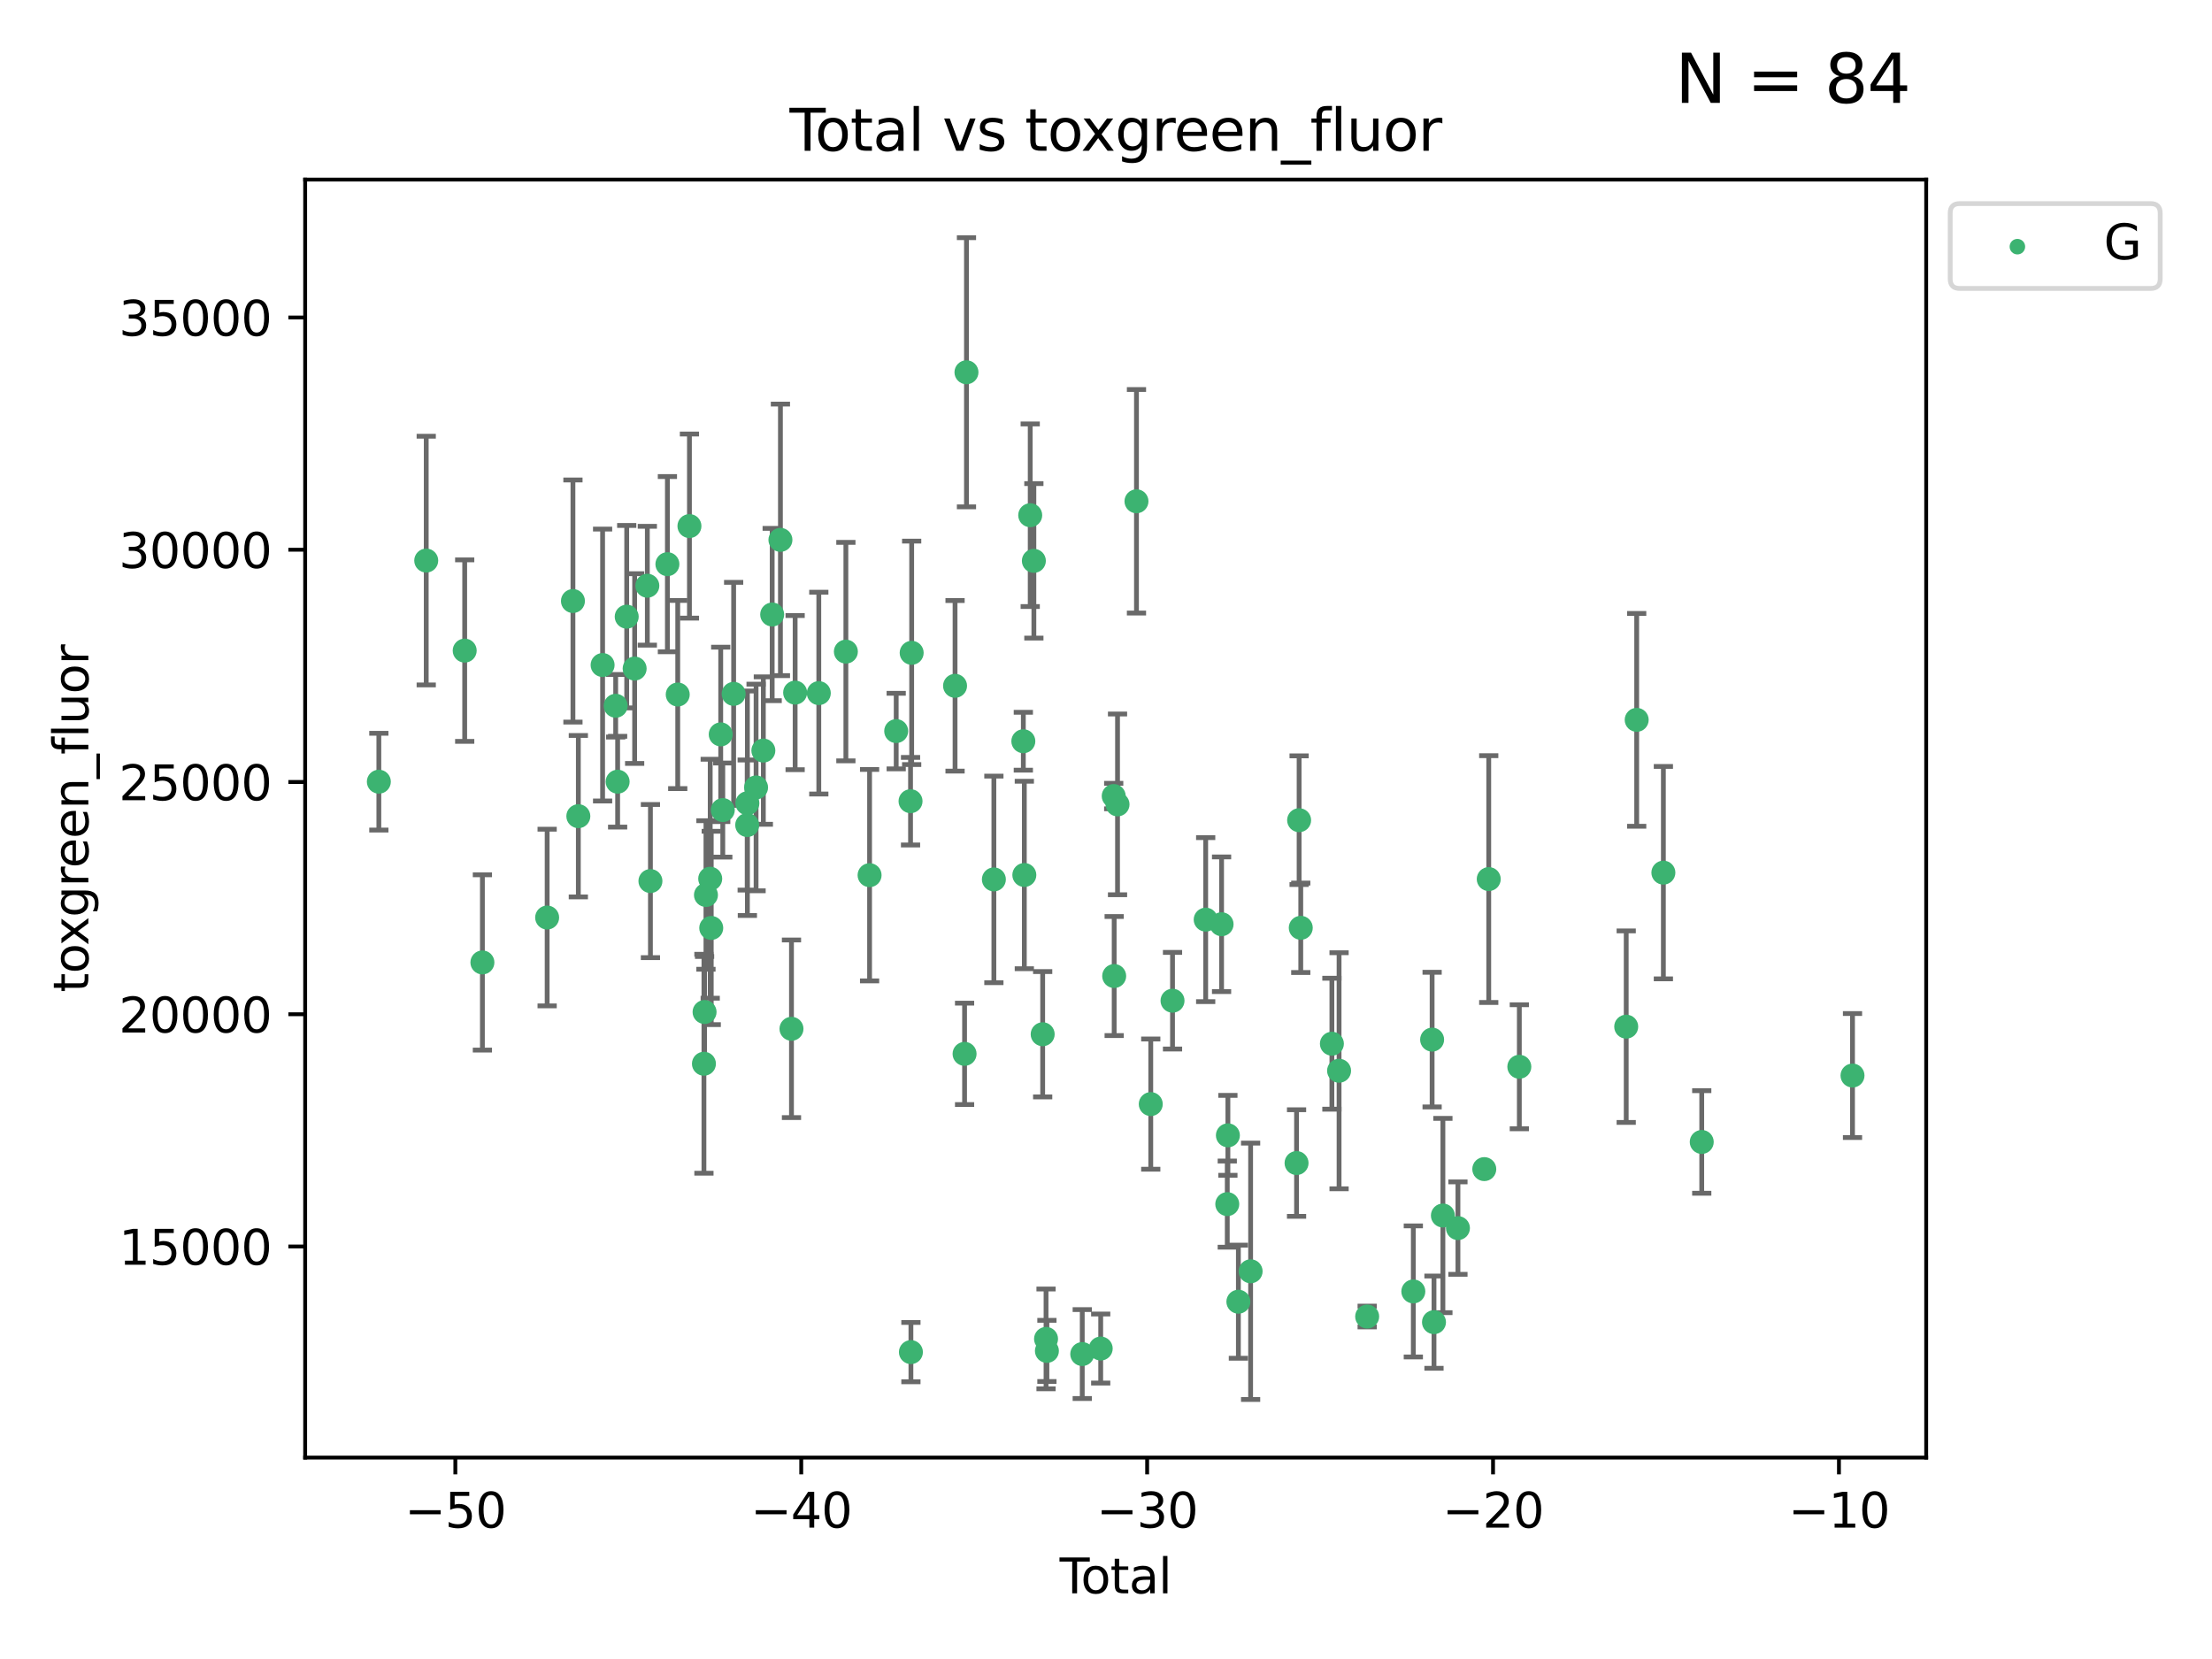 <?xml version="1.0" encoding="utf-8" standalone="no"?>
<!DOCTYPE svg PUBLIC "-//W3C//DTD SVG 1.1//EN"
  "http://www.w3.org/Graphics/SVG/1.1/DTD/svg11.dtd">
<svg xmlns:xlink="http://www.w3.org/1999/xlink" width="460.8pt" height="345.6pt" viewBox="0 0 460.8 345.6" xmlns="http://www.w3.org/2000/svg" version="1.1">
 <defs>
  <style type="text/css">*{stroke-linejoin: round; stroke-linecap: butt}</style>
 </defs>
 <g id="figure_1">
  <g id="patch_1">
   <path d="M 0 345.6 
L 460.8 345.6 
L 460.8 0 
L 0 0 
z
" style="fill: #ffffff"/>
  </g>
  <g id="axes_1">
   <g id="patch_2">
    <path d="M 63.571 303.64 
L 401.26 303.64 
L 401.26 37.411 
L 63.571 37.411 
z
" style="fill: #ffffff"/>
   </g>
   <g id="PathCollection_1">
    <defs>
     <path id="mb409234aeb" d="M 0 1.118 
C 0.297 1.118 0.581 1 0.791 0.791 
C 1 0.581 1.118 0.297 1.118 0 
C 1.118 -0.297 1 -0.581 0.791 -0.791 
C 0.581 -1 0.297 -1.118 0 -1.118 
C -0.297 -1.118 -0.581 -1 -0.791 -0.791 
C -1 -0.581 -1.118 -0.297 -1.118 0 
C -1.118 0.297 -1 0.581 -0.791 0.791 
C -0.581 1 -0.297 1.118 0 1.118 
z
" style="stroke: #3cb371"/>
    </defs>
    <g clip-path="url(#p3a98900f9f)">
     <use xlink:href="#mb409234aeb" x="78.921" y="162.84" style="fill: #3cb371; stroke: #3cb371"/>
     <use xlink:href="#mb409234aeb" x="88.792" y="116.776" style="fill: #3cb371; stroke: #3cb371"/>
     <use xlink:href="#mb409234aeb" x="96.805" y="135.534" style="fill: #3cb371; stroke: #3cb371"/>
     <use xlink:href="#mb409234aeb" x="100.493" y="200.493" style="fill: #3cb371; stroke: #3cb371"/>
     <use xlink:href="#mb409234aeb" x="113.98" y="191.141" style="fill: #3cb371; stroke: #3cb371"/>
     <use xlink:href="#mb409234aeb" x="119.354" y="125.204" style="fill: #3cb371; stroke: #3cb371"/>
     <use xlink:href="#mb409234aeb" x="120.479" y="170.026" style="fill: #3cb371; stroke: #3cb371"/>
     <use xlink:href="#mb409234aeb" x="125.533" y="138.538" style="fill: #3cb371; stroke: #3cb371"/>
     <use xlink:href="#mb409234aeb" x="128.258" y="147.025" style="fill: #3cb371; stroke: #3cb371"/>
     <use xlink:href="#mb409234aeb" x="128.664" y="162.839" style="fill: #3cb371; stroke: #3cb371"/>
     <use xlink:href="#mb409234aeb" x="130.556" y="128.464" style="fill: #3cb371; stroke: #3cb371"/>
     <use xlink:href="#mb409234aeb" x="132.209" y="139.276" style="fill: #3cb371; stroke: #3cb371"/>
     <use xlink:href="#mb409234aeb" x="134.852" y="122.017" style="fill: #3cb371; stroke: #3cb371"/>
     <use xlink:href="#mb409234aeb" x="135.497" y="183.54" style="fill: #3cb371; stroke: #3cb371"/>
     <use xlink:href="#mb409234aeb" x="139.033" y="117.526" style="fill: #3cb371; stroke: #3cb371"/>
     <use xlink:href="#mb409234aeb" x="141.185" y="144.681" style="fill: #3cb371; stroke: #3cb371"/>
     <use xlink:href="#mb409234aeb" x="143.623" y="109.59" style="fill: #3cb371; stroke: #3cb371"/>
     <use xlink:href="#mb409234aeb" x="146.642" y="221.597" style="fill: #3cb371; stroke: #3cb371"/>
     <use xlink:href="#mb409234aeb" x="146.775" y="210.819" style="fill: #3cb371; stroke: #3cb371"/>
     <use xlink:href="#mb409234aeb" x="147.063" y="186.443" style="fill: #3cb371; stroke: #3cb371"/>
     <use xlink:href="#mb409234aeb" x="147.95" y="183.055" style="fill: #3cb371; stroke: #3cb371"/>
     <use xlink:href="#mb409234aeb" x="148.165" y="193.311" style="fill: #3cb371; stroke: #3cb371"/>
     <use xlink:href="#mb409234aeb" x="150.139" y="152.985" style="fill: #3cb371; stroke: #3cb371"/>
     <use xlink:href="#mb409234aeb" x="150.568" y="168.752" style="fill: #3cb371; stroke: #3cb371"/>
     <use xlink:href="#mb409234aeb" x="152.831" y="144.541" style="fill: #3cb371; stroke: #3cb371"/>
     <use xlink:href="#mb409234aeb" x="155.655" y="171.87" style="fill: #3cb371; stroke: #3cb371"/>
     <use xlink:href="#mb409234aeb" x="155.694" y="167.333" style="fill: #3cb371; stroke: #3cb371"/>
     <use xlink:href="#mb409234aeb" x="157.504" y="164.043" style="fill: #3cb371; stroke: #3cb371"/>
     <use xlink:href="#mb409234aeb" x="159.019" y="156.356" style="fill: #3cb371; stroke: #3cb371"/>
     <use xlink:href="#mb409234aeb" x="160.859" y="128.014" style="fill: #3cb371; stroke: #3cb371"/>
     <use xlink:href="#mb409234aeb" x="162.577" y="112.463" style="fill: #3cb371; stroke: #3cb371"/>
     <use xlink:href="#mb409234aeb" x="164.88" y="214.317" style="fill: #3cb371; stroke: #3cb371"/>
     <use xlink:href="#mb409234aeb" x="165.641" y="144.286" style="fill: #3cb371; stroke: #3cb371"/>
     <use xlink:href="#mb409234aeb" x="170.572" y="144.39" style="fill: #3cb371; stroke: #3cb371"/>
     <use xlink:href="#mb409234aeb" x="176.212" y="135.744" style="fill: #3cb371; stroke: #3cb371"/>
     <use xlink:href="#mb409234aeb" x="181.15" y="182.313" style="fill: #3cb371; stroke: #3cb371"/>
     <use xlink:href="#mb409234aeb" x="186.695" y="152.299" style="fill: #3cb371; stroke: #3cb371"/>
     <use xlink:href="#mb409234aeb" x="189.682" y="166.905" style="fill: #3cb371; stroke: #3cb371"/>
     <use xlink:href="#mb409234aeb" x="189.76" y="281.67" style="fill: #3cb371; stroke: #3cb371"/>
     <use xlink:href="#mb409234aeb" x="189.917" y="135.995" style="fill: #3cb371; stroke: #3cb371"/>
     <use xlink:href="#mb409234aeb" x="198.955" y="142.871" style="fill: #3cb371; stroke: #3cb371"/>
     <use xlink:href="#mb409234aeb" x="200.939" y="219.539" style="fill: #3cb371; stroke: #3cb371"/>
     <use xlink:href="#mb409234aeb" x="201.333" y="77.55" style="fill: #3cb371; stroke: #3cb371"/>
     <use xlink:href="#mb409234aeb" x="207.043" y="183.196" style="fill: #3cb371; stroke: #3cb371"/>
     <use xlink:href="#mb409234aeb" x="213.179" y="154.411" style="fill: #3cb371; stroke: #3cb371"/>
     <use xlink:href="#mb409234aeb" x="213.387" y="182.275" style="fill: #3cb371; stroke: #3cb371"/>
     <use xlink:href="#mb409234aeb" x="214.613" y="107.331" style="fill: #3cb371; stroke: #3cb371"/>
     <use xlink:href="#mb409234aeb" x="215.374" y="116.835" style="fill: #3cb371; stroke: #3cb371"/>
     <use xlink:href="#mb409234aeb" x="217.208" y="215.451" style="fill: #3cb371; stroke: #3cb371"/>
     <use xlink:href="#mb409234aeb" x="217.909" y="278.916" style="fill: #3cb371; stroke: #3cb371"/>
     <use xlink:href="#mb409234aeb" x="218.09" y="281.42" style="fill: #3cb371; stroke: #3cb371"/>
     <use xlink:href="#mb409234aeb" x="225.452" y="282.074" style="fill: #3cb371; stroke: #3cb371"/>
     <use xlink:href="#mb409234aeb" x="229.297" y="280.924" style="fill: #3cb371; stroke: #3cb371"/>
     <use xlink:href="#mb409234aeb" x="232.007" y="165.831" style="fill: #3cb371; stroke: #3cb371"/>
     <use xlink:href="#mb409234aeb" x="232.104" y="203.325" style="fill: #3cb371; stroke: #3cb371"/>
     <use xlink:href="#mb409234aeb" x="232.802" y="167.569" style="fill: #3cb371; stroke: #3cb371"/>
     <use xlink:href="#mb409234aeb" x="236.748" y="104.428" style="fill: #3cb371; stroke: #3cb371"/>
     <use xlink:href="#mb409234aeb" x="239.724" y="230.002" style="fill: #3cb371; stroke: #3cb371"/>
     <use xlink:href="#mb409234aeb" x="244.258" y="208.465" style="fill: #3cb371; stroke: #3cb371"/>
     <use xlink:href="#mb409234aeb" x="251.167" y="191.574" style="fill: #3cb371; stroke: #3cb371"/>
     <use xlink:href="#mb409234aeb" x="254.476" y="192.535" style="fill: #3cb371; stroke: #3cb371"/>
     <use xlink:href="#mb409234aeb" x="255.663" y="250.838" style="fill: #3cb371; stroke: #3cb371"/>
     <use xlink:href="#mb409234aeb" x="255.793" y="236.511" style="fill: #3cb371; stroke: #3cb371"/>
     <use xlink:href="#mb409234aeb" x="257.978" y="271.17" style="fill: #3cb371; stroke: #3cb371"/>
     <use xlink:href="#mb409234aeb" x="260.526" y="264.834" style="fill: #3cb371; stroke: #3cb371"/>
     <use xlink:href="#mb409234aeb" x="270.096" y="242.285" style="fill: #3cb371; stroke: #3cb371"/>
     <use xlink:href="#mb409234aeb" x="270.63" y="170.863" style="fill: #3cb371; stroke: #3cb371"/>
     <use xlink:href="#mb409234aeb" x="270.973" y="193.279" style="fill: #3cb371; stroke: #3cb371"/>
     <use xlink:href="#mb409234aeb" x="277.458" y="217.424" style="fill: #3cb371; stroke: #3cb371"/>
     <use xlink:href="#mb409234aeb" x="278.954" y="223.057" style="fill: #3cb371; stroke: #3cb371"/>
     <use xlink:href="#mb409234aeb" x="284.806" y="274.258" style="fill: #3cb371; stroke: #3cb371"/>
     <use xlink:href="#mb409234aeb" x="294.422" y="269.029" style="fill: #3cb371; stroke: #3cb371"/>
     <use xlink:href="#mb409234aeb" x="298.336" y="216.571" style="fill: #3cb371; stroke: #3cb371"/>
     <use xlink:href="#mb409234aeb" x="298.726" y="275.43" style="fill: #3cb371; stroke: #3cb371"/>
     <use xlink:href="#mb409234aeb" x="300.582" y="253.214" style="fill: #3cb371; stroke: #3cb371"/>
     <use xlink:href="#mb409234aeb" x="303.715" y="255.836" style="fill: #3cb371; stroke: #3cb371"/>
     <use xlink:href="#mb409234aeb" x="309.203" y="243.546" style="fill: #3cb371; stroke: #3cb371"/>
     <use xlink:href="#mb409234aeb" x="310.132" y="183.128" style="fill: #3cb371; stroke: #3cb371"/>
     <use xlink:href="#mb409234aeb" x="316.503" y="222.226" style="fill: #3cb371; stroke: #3cb371"/>
     <use xlink:href="#mb409234aeb" x="338.77" y="213.872" style="fill: #3cb371; stroke: #3cb371"/>
     <use xlink:href="#mb409234aeb" x="340.952" y="149.958" style="fill: #3cb371; stroke: #3cb371"/>
     <use xlink:href="#mb409234aeb" x="346.513" y="181.787" style="fill: #3cb371; stroke: #3cb371"/>
     <use xlink:href="#mb409234aeb" x="354.504" y="237.891" style="fill: #3cb371; stroke: #3cb371"/>
     <use xlink:href="#mb409234aeb" x="385.911" y="224.054" style="fill: #3cb371; stroke: #3cb371"/>
    </g>
   </g>
   <g id="matplotlib.axis_1">
    <g id="xtick_1">
     <g id="line2d_1">
      <defs>
       <path id="m10cd9dc13b" d="M 0 0 
L 0 3.5 
" style="stroke: #000000; stroke-width: 0.8"/>
      </defs>
      <g>
       <use xlink:href="#m10cd9dc13b" x="94.856" y="303.64" style="stroke: #000000; stroke-width: 0.8"/>
      </g>
     </g>
     <g id="text_1">
      <!-- −50 -->
      <g transform="translate(84.304 318.238)scale(0.1 -0.1)">
       <defs>
        <path id="DejaVuSans-2212" d="M 678 2272 
L 4684 2272 
L 4684 1741 
L 678 1741 
L 678 2272 
z
" transform="scale(0.016)"/>
        <path id="DejaVuSans-35" d="M 691 4666 
L 3169 4666 
L 3169 4134 
L 1269 4134 
L 1269 2991 
Q 1406 3038 1543 3061 
Q 1681 3084 1819 3084 
Q 2600 3084 3056 2656 
Q 3513 2228 3513 1497 
Q 3513 744 3044 326 
Q 2575 -91 1722 -91 
Q 1428 -91 1123 -41 
Q 819 9 494 109 
L 494 744 
Q 775 591 1075 516 
Q 1375 441 1709 441 
Q 2250 441 2565 725 
Q 2881 1009 2881 1497 
Q 2881 1984 2565 2268 
Q 2250 2553 1709 2553 
Q 1456 2553 1204 2497 
Q 953 2441 691 2322 
L 691 4666 
z
" transform="scale(0.016)"/>
        <path id="DejaVuSans-30" d="M 2034 4250 
Q 1547 4250 1301 3770 
Q 1056 3291 1056 2328 
Q 1056 1369 1301 889 
Q 1547 409 2034 409 
Q 2525 409 2770 889 
Q 3016 1369 3016 2328 
Q 3016 3291 2770 3770 
Q 2525 4250 2034 4250 
z
M 2034 4750 
Q 2819 4750 3233 4129 
Q 3647 3509 3647 2328 
Q 3647 1150 3233 529 
Q 2819 -91 2034 -91 
Q 1250 -91 836 529 
Q 422 1150 422 2328 
Q 422 3509 836 4129 
Q 1250 4750 2034 4750 
z
" transform="scale(0.016)"/>
       </defs>
       <use xlink:href="#DejaVuSans-2212"/>
       <use xlink:href="#DejaVuSans-35" x="83.789"/>
       <use xlink:href="#DejaVuSans-30" x="147.412"/>
      </g>
     </g>
    </g>
    <g id="xtick_2">
     <g id="line2d_2">
      <g>
       <use xlink:href="#m10cd9dc13b" x="166.914" y="303.64" style="stroke: #000000; stroke-width: 0.8"/>
      </g>
     </g>
     <g id="text_2">
      <!-- −40 -->
      <g transform="translate(156.361 318.238)scale(0.1 -0.1)">
       <defs>
        <path id="DejaVuSans-34" d="M 2419 4116 
L 825 1625 
L 2419 1625 
L 2419 4116 
z
M 2253 4666 
L 3047 4666 
L 3047 1625 
L 3713 1625 
L 3713 1100 
L 3047 1100 
L 3047 0 
L 2419 0 
L 2419 1100 
L 313 1100 
L 313 1709 
L 2253 4666 
z
" transform="scale(0.016)"/>
       </defs>
       <use xlink:href="#DejaVuSans-2212"/>
       <use xlink:href="#DejaVuSans-34" x="83.789"/>
       <use xlink:href="#DejaVuSans-30" x="147.412"/>
      </g>
     </g>
    </g>
    <g id="xtick_3">
     <g id="line2d_3">
      <g>
       <use xlink:href="#m10cd9dc13b" x="238.971" y="303.64" style="stroke: #000000; stroke-width: 0.8"/>
      </g>
     </g>
     <g id="text_3">
      <!-- −30 -->
      <g transform="translate(228.419 318.238)scale(0.1 -0.1)">
       <defs>
        <path id="DejaVuSans-33" d="M 2597 2516 
Q 3050 2419 3304 2112 
Q 3559 1806 3559 1356 
Q 3559 666 3084 287 
Q 2609 -91 1734 -91 
Q 1441 -91 1130 -33 
Q 819 25 488 141 
L 488 750 
Q 750 597 1062 519 
Q 1375 441 1716 441 
Q 2309 441 2620 675 
Q 2931 909 2931 1356 
Q 2931 1769 2642 2001 
Q 2353 2234 1838 2234 
L 1294 2234 
L 1294 2753 
L 1863 2753 
Q 2328 2753 2575 2939 
Q 2822 3125 2822 3475 
Q 2822 3834 2567 4026 
Q 2313 4219 1838 4219 
Q 1578 4219 1281 4162 
Q 984 4106 628 3988 
L 628 4550 
Q 988 4650 1302 4700 
Q 1616 4750 1894 4750 
Q 2613 4750 3031 4423 
Q 3450 4097 3450 3541 
Q 3450 3153 3228 2886 
Q 3006 2619 2597 2516 
z
" transform="scale(0.016)"/>
       </defs>
       <use xlink:href="#DejaVuSans-2212"/>
       <use xlink:href="#DejaVuSans-33" x="83.789"/>
       <use xlink:href="#DejaVuSans-30" x="147.412"/>
      </g>
     </g>
    </g>
    <g id="xtick_4">
     <g id="line2d_4">
      <g>
       <use xlink:href="#m10cd9dc13b" x="311.029" y="303.64" style="stroke: #000000; stroke-width: 0.8"/>
      </g>
     </g>
     <g id="text_4">
      <!-- −20 -->
      <g transform="translate(300.476 318.238)scale(0.1 -0.1)">
       <defs>
        <path id="DejaVuSans-32" d="M 1228 531 
L 3431 531 
L 3431 0 
L 469 0 
L 469 531 
Q 828 903 1448 1529 
Q 2069 2156 2228 2338 
Q 2531 2678 2651 2914 
Q 2772 3150 2772 3378 
Q 2772 3750 2511 3984 
Q 2250 4219 1831 4219 
Q 1534 4219 1204 4116 
Q 875 4013 500 3803 
L 500 4441 
Q 881 4594 1212 4672 
Q 1544 4750 1819 4750 
Q 2544 4750 2975 4387 
Q 3406 4025 3406 3419 
Q 3406 3131 3298 2873 
Q 3191 2616 2906 2266 
Q 2828 2175 2409 1742 
Q 1991 1309 1228 531 
z
" transform="scale(0.016)"/>
       </defs>
       <use xlink:href="#DejaVuSans-2212"/>
       <use xlink:href="#DejaVuSans-32" x="83.789"/>
       <use xlink:href="#DejaVuSans-30" x="147.412"/>
      </g>
     </g>
    </g>
    <g id="xtick_5">
     <g id="line2d_5">
      <g>
       <use xlink:href="#m10cd9dc13b" x="383.086" y="303.64" style="stroke: #000000; stroke-width: 0.8"/>
      </g>
     </g>
     <g id="text_5">
      <!-- −10 -->
      <g transform="translate(372.534 318.238)scale(0.1 -0.1)">
       <defs>
        <path id="DejaVuSans-31" d="M 794 531 
L 1825 531 
L 1825 4091 
L 703 3866 
L 703 4441 
L 1819 4666 
L 2450 4666 
L 2450 531 
L 3481 531 
L 3481 0 
L 794 0 
L 794 531 
z
" transform="scale(0.016)"/>
       </defs>
       <use xlink:href="#DejaVuSans-2212"/>
       <use xlink:href="#DejaVuSans-31" x="83.789"/>
       <use xlink:href="#DejaVuSans-30" x="147.412"/>
      </g>
     </g>
    </g>
    <g id="text_6">
     <!-- Total -->
     <g transform="translate(220.739 331.917)scale(0.1 -0.1)">
      <defs>
       <path id="DejaVuSans-54" d="M -19 4666 
L 3928 4666 
L 3928 4134 
L 2272 4134 
L 2272 0 
L 1638 0 
L 1638 4134 
L -19 4134 
L -19 4666 
z
" transform="scale(0.016)"/>
       <path id="DejaVuSans-6f" d="M 1959 3097 
Q 1497 3097 1228 2736 
Q 959 2375 959 1747 
Q 959 1119 1226 758 
Q 1494 397 1959 397 
Q 2419 397 2687 759 
Q 2956 1122 2956 1747 
Q 2956 2369 2687 2733 
Q 2419 3097 1959 3097 
z
M 1959 3584 
Q 2709 3584 3137 3096 
Q 3566 2609 3566 1747 
Q 3566 888 3137 398 
Q 2709 -91 1959 -91 
Q 1206 -91 779 398 
Q 353 888 353 1747 
Q 353 2609 779 3096 
Q 1206 3584 1959 3584 
z
" transform="scale(0.016)"/>
       <path id="DejaVuSans-74" d="M 1172 4494 
L 1172 3500 
L 2356 3500 
L 2356 3053 
L 1172 3053 
L 1172 1153 
Q 1172 725 1289 603 
Q 1406 481 1766 481 
L 2356 481 
L 2356 0 
L 1766 0 
Q 1100 0 847 248 
Q 594 497 594 1153 
L 594 3053 
L 172 3053 
L 172 3500 
L 594 3500 
L 594 4494 
L 1172 4494 
z
" transform="scale(0.016)"/>
       <path id="DejaVuSans-61" d="M 2194 1759 
Q 1497 1759 1228 1600 
Q 959 1441 959 1056 
Q 959 750 1161 570 
Q 1363 391 1709 391 
Q 2188 391 2477 730 
Q 2766 1069 2766 1631 
L 2766 1759 
L 2194 1759 
z
M 3341 1997 
L 3341 0 
L 2766 0 
L 2766 531 
Q 2569 213 2275 61 
Q 1981 -91 1556 -91 
Q 1019 -91 701 211 
Q 384 513 384 1019 
Q 384 1609 779 1909 
Q 1175 2209 1959 2209 
L 2766 2209 
L 2766 2266 
Q 2766 2663 2505 2880 
Q 2244 3097 1772 3097 
Q 1472 3097 1187 3025 
Q 903 2953 641 2809 
L 641 3341 
Q 956 3463 1253 3523 
Q 1550 3584 1831 3584 
Q 2591 3584 2966 3190 
Q 3341 2797 3341 1997 
z
" transform="scale(0.016)"/>
       <path id="DejaVuSans-6c" d="M 603 4863 
L 1178 4863 
L 1178 0 
L 603 0 
L 603 4863 
z
" transform="scale(0.016)"/>
      </defs>
      <use xlink:href="#DejaVuSans-54"/>
      <use xlink:href="#DejaVuSans-6f" x="44.084"/>
      <use xlink:href="#DejaVuSans-74" x="105.266"/>
      <use xlink:href="#DejaVuSans-61" x="144.475"/>
      <use xlink:href="#DejaVuSans-6c" x="205.754"/>
     </g>
    </g>
   </g>
   <g id="matplotlib.axis_2">
    <g id="ytick_1">
     <g id="line2d_6">
      <defs>
       <path id="m7198cac821" d="M 0 0 
L -3.5 0 
" style="stroke: #000000; stroke-width: 0.8"/>
      </defs>
      <g>
       <use xlink:href="#m7198cac821" x="63.571" y="259.666" style="stroke: #000000; stroke-width: 0.8"/>
      </g>
     </g>
     <g id="text_7">
      <!-- 15000 -->
      <g transform="translate(24.759 263.466)scale(0.1 -0.1)">
       <use xlink:href="#DejaVuSans-31"/>
       <use xlink:href="#DejaVuSans-35" x="63.623"/>
       <use xlink:href="#DejaVuSans-30" x="127.246"/>
       <use xlink:href="#DejaVuSans-30" x="190.869"/>
       <use xlink:href="#DejaVuSans-30" x="254.492"/>
      </g>
     </g>
    </g>
    <g id="ytick_2">
     <g id="line2d_7">
      <g>
       <use xlink:href="#m7198cac821" x="63.571" y="211.284" style="stroke: #000000; stroke-width: 0.8"/>
      </g>
     </g>
     <g id="text_8">
      <!-- 20000 -->
      <g transform="translate(24.759 215.084)scale(0.1 -0.1)">
       <use xlink:href="#DejaVuSans-32"/>
       <use xlink:href="#DejaVuSans-30" x="63.623"/>
       <use xlink:href="#DejaVuSans-30" x="127.246"/>
       <use xlink:href="#DejaVuSans-30" x="190.869"/>
       <use xlink:href="#DejaVuSans-30" x="254.492"/>
      </g>
     </g>
    </g>
    <g id="ytick_3">
     <g id="line2d_8">
      <g>
       <use xlink:href="#m7198cac821" x="63.571" y="162.902" style="stroke: #000000; stroke-width: 0.8"/>
      </g>
     </g>
     <g id="text_9">
      <!-- 25000 -->
      <g transform="translate(24.759 166.701)scale(0.1 -0.1)">
       <use xlink:href="#DejaVuSans-32"/>
       <use xlink:href="#DejaVuSans-35" x="63.623"/>
       <use xlink:href="#DejaVuSans-30" x="127.246"/>
       <use xlink:href="#DejaVuSans-30" x="190.869"/>
       <use xlink:href="#DejaVuSans-30" x="254.492"/>
      </g>
     </g>
    </g>
    <g id="ytick_4">
     <g id="line2d_9">
      <g>
       <use xlink:href="#m7198cac821" x="63.571" y="114.52" style="stroke: #000000; stroke-width: 0.8"/>
      </g>
     </g>
     <g id="text_10">
      <!-- 30000 -->
      <g transform="translate(24.759 118.319)scale(0.1 -0.1)">
       <use xlink:href="#DejaVuSans-33"/>
       <use xlink:href="#DejaVuSans-30" x="63.623"/>
       <use xlink:href="#DejaVuSans-30" x="127.246"/>
       <use xlink:href="#DejaVuSans-30" x="190.869"/>
       <use xlink:href="#DejaVuSans-30" x="254.492"/>
      </g>
     </g>
    </g>
    <g id="ytick_5">
     <g id="line2d_10">
      <g>
       <use xlink:href="#m7198cac821" x="63.571" y="66.138" style="stroke: #000000; stroke-width: 0.8"/>
      </g>
     </g>
     <g id="text_11">
      <!-- 35000 -->
      <g transform="translate(24.759 69.937)scale(0.1 -0.1)">
       <use xlink:href="#DejaVuSans-33"/>
       <use xlink:href="#DejaVuSans-35" x="63.623"/>
       <use xlink:href="#DejaVuSans-30" x="127.246"/>
       <use xlink:href="#DejaVuSans-30" x="190.869"/>
       <use xlink:href="#DejaVuSans-30" x="254.492"/>
      </g>
     </g>
    </g>
    <g id="text_12">
     <!-- toxgreen_fluor -->
     <g transform="translate(18.401 206.72)rotate(-90)scale(0.1 -0.1)">
      <defs>
       <path id="DejaVuSans-78" d="M 3513 3500 
L 2247 1797 
L 3578 0 
L 2900 0 
L 1881 1375 
L 863 0 
L 184 0 
L 1544 1831 
L 300 3500 
L 978 3500 
L 1906 2253 
L 2834 3500 
L 3513 3500 
z
" transform="scale(0.016)"/>
       <path id="DejaVuSans-67" d="M 2906 1791 
Q 2906 2416 2648 2759 
Q 2391 3103 1925 3103 
Q 1463 3103 1205 2759 
Q 947 2416 947 1791 
Q 947 1169 1205 825 
Q 1463 481 1925 481 
Q 2391 481 2648 825 
Q 2906 1169 2906 1791 
z
M 3481 434 
Q 3481 -459 3084 -895 
Q 2688 -1331 1869 -1331 
Q 1566 -1331 1297 -1286 
Q 1028 -1241 775 -1147 
L 775 -588 
Q 1028 -725 1275 -790 
Q 1522 -856 1778 -856 
Q 2344 -856 2625 -561 
Q 2906 -266 2906 331 
L 2906 616 
Q 2728 306 2450 153 
Q 2172 0 1784 0 
Q 1141 0 747 490 
Q 353 981 353 1791 
Q 353 2603 747 3093 
Q 1141 3584 1784 3584 
Q 2172 3584 2450 3431 
Q 2728 3278 2906 2969 
L 2906 3500 
L 3481 3500 
L 3481 434 
z
" transform="scale(0.016)"/>
       <path id="DejaVuSans-72" d="M 2631 2963 
Q 2534 3019 2420 3045 
Q 2306 3072 2169 3072 
Q 1681 3072 1420 2755 
Q 1159 2438 1159 1844 
L 1159 0 
L 581 0 
L 581 3500 
L 1159 3500 
L 1159 2956 
Q 1341 3275 1631 3429 
Q 1922 3584 2338 3584 
Q 2397 3584 2469 3576 
Q 2541 3569 2628 3553 
L 2631 2963 
z
" transform="scale(0.016)"/>
       <path id="DejaVuSans-65" d="M 3597 1894 
L 3597 1613 
L 953 1613 
Q 991 1019 1311 708 
Q 1631 397 2203 397 
Q 2534 397 2845 478 
Q 3156 559 3463 722 
L 3463 178 
Q 3153 47 2828 -22 
Q 2503 -91 2169 -91 
Q 1331 -91 842 396 
Q 353 884 353 1716 
Q 353 2575 817 3079 
Q 1281 3584 2069 3584 
Q 2775 3584 3186 3129 
Q 3597 2675 3597 1894 
z
M 3022 2063 
Q 3016 2534 2758 2815 
Q 2500 3097 2075 3097 
Q 1594 3097 1305 2825 
Q 1016 2553 972 2059 
L 3022 2063 
z
" transform="scale(0.016)"/>
       <path id="DejaVuSans-6e" d="M 3513 2113 
L 3513 0 
L 2938 0 
L 2938 2094 
Q 2938 2591 2744 2837 
Q 2550 3084 2163 3084 
Q 1697 3084 1428 2787 
Q 1159 2491 1159 1978 
L 1159 0 
L 581 0 
L 581 3500 
L 1159 3500 
L 1159 2956 
Q 1366 3272 1645 3428 
Q 1925 3584 2291 3584 
Q 2894 3584 3203 3211 
Q 3513 2838 3513 2113 
z
" transform="scale(0.016)"/>
       <path id="DejaVuSans-5f" d="M 3263 -1063 
L 3263 -1509 
L -63 -1509 
L -63 -1063 
L 3263 -1063 
z
" transform="scale(0.016)"/>
       <path id="DejaVuSans-66" d="M 2375 4863 
L 2375 4384 
L 1825 4384 
Q 1516 4384 1395 4259 
Q 1275 4134 1275 3809 
L 1275 3500 
L 2222 3500 
L 2222 3053 
L 1275 3053 
L 1275 0 
L 697 0 
L 697 3053 
L 147 3053 
L 147 3500 
L 697 3500 
L 697 3744 
Q 697 4328 969 4595 
Q 1241 4863 1831 4863 
L 2375 4863 
z
" transform="scale(0.016)"/>
       <path id="DejaVuSans-75" d="M 544 1381 
L 544 3500 
L 1119 3500 
L 1119 1403 
Q 1119 906 1312 657 
Q 1506 409 1894 409 
Q 2359 409 2629 706 
Q 2900 1003 2900 1516 
L 2900 3500 
L 3475 3500 
L 3475 0 
L 2900 0 
L 2900 538 
Q 2691 219 2414 64 
Q 2138 -91 1772 -91 
Q 1169 -91 856 284 
Q 544 659 544 1381 
z
M 1991 3584 
L 1991 3584 
z
" transform="scale(0.016)"/>
      </defs>
      <use xlink:href="#DejaVuSans-74"/>
      <use xlink:href="#DejaVuSans-6f" x="39.209"/>
      <use xlink:href="#DejaVuSans-78" x="97.266"/>
      <use xlink:href="#DejaVuSans-67" x="156.445"/>
      <use xlink:href="#DejaVuSans-72" x="219.922"/>
      <use xlink:href="#DejaVuSans-65" x="258.785"/>
      <use xlink:href="#DejaVuSans-65" x="320.309"/>
      <use xlink:href="#DejaVuSans-6e" x="381.832"/>
      <use xlink:href="#DejaVuSans-5f" x="445.211"/>
      <use xlink:href="#DejaVuSans-66" x="495.211"/>
      <use xlink:href="#DejaVuSans-6c" x="530.416"/>
      <use xlink:href="#DejaVuSans-75" x="558.199"/>
      <use xlink:href="#DejaVuSans-6f" x="621.578"/>
      <use xlink:href="#DejaVuSans-72" x="682.76"/>
     </g>
    </g>
   </g>
   <g id="LineCollection_1">
    <path d="M 78.921 172.917 
L 78.921 152.762 
" clip-path="url(#p3a98900f9f)" style="fill: none; stroke: #696969"/>
    <path d="M 88.792 142.68 
L 88.792 90.872 
" clip-path="url(#p3a98900f9f)" style="fill: none; stroke: #696969"/>
    <path d="M 96.805 154.439 
L 96.805 116.629 
" clip-path="url(#p3a98900f9f)" style="fill: none; stroke: #696969"/>
    <path d="M 100.493 218.751 
L 100.493 182.235 
" clip-path="url(#p3a98900f9f)" style="fill: none; stroke: #696969"/>
    <path d="M 113.98 209.543 
L 113.98 172.74 
" clip-path="url(#p3a98900f9f)" style="fill: none; stroke: #696969"/>
    <path d="M 119.354 150.42 
L 119.354 99.989 
" clip-path="url(#p3a98900f9f)" style="fill: none; stroke: #696969"/>
    <path d="M 120.479 186.843 
L 120.479 153.209 
" clip-path="url(#p3a98900f9f)" style="fill: none; stroke: #696969"/>
    <path d="M 125.533 166.861 
L 125.533 110.216 
" clip-path="url(#p3a98900f9f)" style="fill: none; stroke: #696969"/>
    <path d="M 128.258 153.54 
L 128.258 140.51 
" clip-path="url(#p3a98900f9f)" style="fill: none; stroke: #696969"/>
    <path d="M 128.664 172.295 
L 128.664 153.383 
" clip-path="url(#p3a98900f9f)" style="fill: none; stroke: #696969"/>
    <path d="M 130.556 147.468 
L 130.556 109.46 
" clip-path="url(#p3a98900f9f)" style="fill: none; stroke: #696969"/>
    <path d="M 132.209 159.04 
L 132.209 119.513 
" clip-path="url(#p3a98900f9f)" style="fill: none; stroke: #696969"/>
    <path d="M 134.852 134.392 
L 134.852 109.643 
" clip-path="url(#p3a98900f9f)" style="fill: none; stroke: #696969"/>
    <path d="M 135.497 199.495 
L 135.497 167.586 
" clip-path="url(#p3a98900f9f)" style="fill: none; stroke: #696969"/>
    <path d="M 139.033 135.776 
L 139.033 99.276 
" clip-path="url(#p3a98900f9f)" style="fill: none; stroke: #696969"/>
    <path d="M 141.185 164.278 
L 141.185 125.084 
" clip-path="url(#p3a98900f9f)" style="fill: none; stroke: #696969"/>
    <path d="M 143.623 128.766 
L 143.623 90.414 
" clip-path="url(#p3a98900f9f)" style="fill: none; stroke: #696969"/>
    <path d="M 146.642 244.398 
L 146.642 198.795 
" clip-path="url(#p3a98900f9f)" style="fill: none; stroke: #696969"/>
    <path d="M 146.775 222.38 
L 146.775 199.258 
" clip-path="url(#p3a98900f9f)" style="fill: none; stroke: #696969"/>
    <path d="M 147.063 201.914 
L 147.063 170.972 
" clip-path="url(#p3a98900f9f)" style="fill: none; stroke: #696969"/>
    <path d="M 147.95 207.943 
L 147.95 158.166 
" clip-path="url(#p3a98900f9f)" style="fill: none; stroke: #696969"/>
    <path d="M 148.165 213.453 
L 148.165 173.17 
" clip-path="url(#p3a98900f9f)" style="fill: none; stroke: #696969"/>
    <path d="M 150.139 171.157 
L 150.139 134.814 
" clip-path="url(#p3a98900f9f)" style="fill: none; stroke: #696969"/>
    <path d="M 150.568 178.552 
L 150.568 158.953 
" clip-path="url(#p3a98900f9f)" style="fill: none; stroke: #696969"/>
    <path d="M 152.831 167.769 
L 152.831 121.313 
" clip-path="url(#p3a98900f9f)" style="fill: none; stroke: #696969"/>
    <path d="M 155.655 185.422 
L 155.655 158.319 
" clip-path="url(#p3a98900f9f)" style="fill: none; stroke: #696969"/>
    <path d="M 155.694 190.715 
L 155.694 143.952 
" clip-path="url(#p3a98900f9f)" style="fill: none; stroke: #696969"/>
    <path d="M 157.504 185.566 
L 157.504 142.52 
" clip-path="url(#p3a98900f9f)" style="fill: none; stroke: #696969"/>
    <path d="M 159.019 171.712 
L 159.019 141 
" clip-path="url(#p3a98900f9f)" style="fill: none; stroke: #696969"/>
    <path d="M 160.859 145.959 
L 160.859 110.068 
" clip-path="url(#p3a98900f9f)" style="fill: none; stroke: #696969"/>
    <path d="M 162.577 140.747 
L 162.577 84.179 
" clip-path="url(#p3a98900f9f)" style="fill: none; stroke: #696969"/>
    <path d="M 164.88 232.814 
L 164.88 195.819 
" clip-path="url(#p3a98900f9f)" style="fill: none; stroke: #696969"/>
    <path d="M 165.641 160.343 
L 165.641 128.228 
" clip-path="url(#p3a98900f9f)" style="fill: none; stroke: #696969"/>
    <path d="M 170.572 165.407 
L 170.572 123.373 
" clip-path="url(#p3a98900f9f)" style="fill: none; stroke: #696969"/>
    <path d="M 176.212 158.501 
L 176.212 112.987 
" clip-path="url(#p3a98900f9f)" style="fill: none; stroke: #696969"/>
    <path d="M 181.15 204.339 
L 181.15 160.288 
" clip-path="url(#p3a98900f9f)" style="fill: none; stroke: #696969"/>
    <path d="M 186.695 160.169 
L 186.695 144.429 
" clip-path="url(#p3a98900f9f)" style="fill: none; stroke: #696969"/>
    <path d="M 189.682 176.025 
L 189.682 157.785 
" clip-path="url(#p3a98900f9f)" style="fill: none; stroke: #696969"/>
    <path d="M 189.76 287.848 
L 189.76 275.492 
" clip-path="url(#p3a98900f9f)" style="fill: none; stroke: #696969"/>
    <path d="M 189.917 159.267 
L 189.917 112.723 
" clip-path="url(#p3a98900f9f)" style="fill: none; stroke: #696969"/>
    <path d="M 198.955 160.636 
L 198.955 125.105 
" clip-path="url(#p3a98900f9f)" style="fill: none; stroke: #696969"/>
    <path d="M 200.939 230.102 
L 200.939 208.977 
" clip-path="url(#p3a98900f9f)" style="fill: none; stroke: #696969"/>
    <path d="M 201.333 105.587 
L 201.333 49.513 
" clip-path="url(#p3a98900f9f)" style="fill: none; stroke: #696969"/>
    <path d="M 207.043 204.708 
L 207.043 161.683 
" clip-path="url(#p3a98900f9f)" style="fill: none; stroke: #696969"/>
    <path d="M 213.179 160.436 
L 213.179 148.386 
" clip-path="url(#p3a98900f9f)" style="fill: none; stroke: #696969"/>
    <path d="M 213.387 201.802 
L 213.387 162.749 
" clip-path="url(#p3a98900f9f)" style="fill: none; stroke: #696969"/>
    <path d="M 214.613 126.348 
L 214.613 88.314 
" clip-path="url(#p3a98900f9f)" style="fill: none; stroke: #696969"/>
    <path d="M 215.374 132.927 
L 215.374 100.743 
" clip-path="url(#p3a98900f9f)" style="fill: none; stroke: #696969"/>
    <path d="M 217.208 228.509 
L 217.208 202.394 
" clip-path="url(#p3a98900f9f)" style="fill: none; stroke: #696969"/>
    <path d="M 217.909 289.313 
L 217.909 268.52 
" clip-path="url(#p3a98900f9f)" style="fill: none; stroke: #696969"/>
    <path d="M 218.09 287.79 
L 218.09 275.05 
" clip-path="url(#p3a98900f9f)" style="fill: none; stroke: #696969"/>
    <path d="M 225.452 291.334 
L 225.452 272.814 
" clip-path="url(#p3a98900f9f)" style="fill: none; stroke: #696969"/>
    <path d="M 229.297 288.117 
L 229.297 273.731 
" clip-path="url(#p3a98900f9f)" style="fill: none; stroke: #696969"/>
    <path d="M 232.007 168.485 
L 232.007 163.177 
" clip-path="url(#p3a98900f9f)" style="fill: none; stroke: #696969"/>
    <path d="M 232.104 215.728 
L 232.104 190.921 
" clip-path="url(#p3a98900f9f)" style="fill: none; stroke: #696969"/>
    <path d="M 232.802 186.394 
L 232.802 148.743 
" clip-path="url(#p3a98900f9f)" style="fill: none; stroke: #696969"/>
    <path d="M 236.748 127.71 
L 236.748 81.146 
" clip-path="url(#p3a98900f9f)" style="fill: none; stroke: #696969"/>
    <path d="M 239.724 243.563 
L 239.724 216.442 
" clip-path="url(#p3a98900f9f)" style="fill: none; stroke: #696969"/>
    <path d="M 244.258 218.528 
L 244.258 198.403 
" clip-path="url(#p3a98900f9f)" style="fill: none; stroke: #696969"/>
    <path d="M 251.167 208.655 
L 251.167 174.494 
" clip-path="url(#p3a98900f9f)" style="fill: none; stroke: #696969"/>
    <path d="M 254.476 206.561 
L 254.476 178.51 
" clip-path="url(#p3a98900f9f)" style="fill: none; stroke: #696969"/>
    <path d="M 255.663 259.81 
L 255.663 241.865 
" clip-path="url(#p3a98900f9f)" style="fill: none; stroke: #696969"/>
    <path d="M 255.793 244.835 
L 255.793 228.188 
" clip-path="url(#p3a98900f9f)" style="fill: none; stroke: #696969"/>
    <path d="M 257.978 282.95 
L 257.978 259.389 
" clip-path="url(#p3a98900f9f)" style="fill: none; stroke: #696969"/>
    <path d="M 260.526 291.539 
L 260.526 238.129 
" clip-path="url(#p3a98900f9f)" style="fill: none; stroke: #696969"/>
    <path d="M 270.096 253.387 
L 270.096 231.184 
" clip-path="url(#p3a98900f9f)" style="fill: none; stroke: #696969"/>
    <path d="M 270.63 184.266 
L 270.63 157.46 
" clip-path="url(#p3a98900f9f)" style="fill: none; stroke: #696969"/>
    <path d="M 270.973 202.592 
L 270.973 183.965 
" clip-path="url(#p3a98900f9f)" style="fill: none; stroke: #696969"/>
    <path d="M 277.458 231.063 
L 277.458 203.784 
" clip-path="url(#p3a98900f9f)" style="fill: none; stroke: #696969"/>
    <path d="M 278.954 247.645 
L 278.954 198.469 
" clip-path="url(#p3a98900f9f)" style="fill: none; stroke: #696969"/>
    <path d="M 284.806 276.422 
L 284.806 272.094 
" clip-path="url(#p3a98900f9f)" style="fill: none; stroke: #696969"/>
    <path d="M 294.422 282.681 
L 294.422 255.377 
" clip-path="url(#p3a98900f9f)" style="fill: none; stroke: #696969"/>
    <path d="M 298.336 230.598 
L 298.336 202.545 
" clip-path="url(#p3a98900f9f)" style="fill: none; stroke: #696969"/>
    <path d="M 298.726 285.041 
L 298.726 265.82 
" clip-path="url(#p3a98900f9f)" style="fill: none; stroke: #696969"/>
    <path d="M 300.582 273.447 
L 300.582 232.982 
" clip-path="url(#p3a98900f9f)" style="fill: none; stroke: #696969"/>
    <path d="M 303.715 265.463 
L 303.715 246.209 
" clip-path="url(#p3a98900f9f)" style="fill: none; stroke: #696969"/>
    <path d="M 309.203 244.448 
L 309.203 242.645 
" clip-path="url(#p3a98900f9f)" style="fill: none; stroke: #696969"/>
    <path d="M 310.132 208.834 
L 310.132 157.422 
" clip-path="url(#p3a98900f9f)" style="fill: none; stroke: #696969"/>
    <path d="M 316.503 235.142 
L 316.503 209.31 
" clip-path="url(#p3a98900f9f)" style="fill: none; stroke: #696969"/>
    <path d="M 338.77 233.82 
L 338.77 193.925 
" clip-path="url(#p3a98900f9f)" style="fill: none; stroke: #696969"/>
    <path d="M 340.952 172.122 
L 340.952 127.794 
" clip-path="url(#p3a98900f9f)" style="fill: none; stroke: #696969"/>
    <path d="M 346.513 203.911 
L 346.513 159.662 
" clip-path="url(#p3a98900f9f)" style="fill: none; stroke: #696969"/>
    <path d="M 354.504 248.576 
L 354.504 227.206 
" clip-path="url(#p3a98900f9f)" style="fill: none; stroke: #696969"/>
    <path d="M 385.911 236.967 
L 385.911 211.141 
" clip-path="url(#p3a98900f9f)" style="fill: none; stroke: #696969"/>
   </g>
   <g id="line2d_11">
    <defs>
     <path id="m963098dbf6" d="M 2 0 
L -2 -0 
" style="stroke: #696969"/>
    </defs>
    <g clip-path="url(#p3a98900f9f)">
     <use xlink:href="#m963098dbf6" x="78.921" y="172.917" style="fill: #696969; stroke: #696969"/>
     <use xlink:href="#m963098dbf6" x="88.792" y="142.68" style="fill: #696969; stroke: #696969"/>
     <use xlink:href="#m963098dbf6" x="96.805" y="154.439" style="fill: #696969; stroke: #696969"/>
     <use xlink:href="#m963098dbf6" x="100.493" y="218.751" style="fill: #696969; stroke: #696969"/>
     <use xlink:href="#m963098dbf6" x="113.98" y="209.543" style="fill: #696969; stroke: #696969"/>
     <use xlink:href="#m963098dbf6" x="119.354" y="150.42" style="fill: #696969; stroke: #696969"/>
     <use xlink:href="#m963098dbf6" x="120.479" y="186.843" style="fill: #696969; stroke: #696969"/>
     <use xlink:href="#m963098dbf6" x="125.533" y="166.861" style="fill: #696969; stroke: #696969"/>
     <use xlink:href="#m963098dbf6" x="128.258" y="153.54" style="fill: #696969; stroke: #696969"/>
     <use xlink:href="#m963098dbf6" x="128.664" y="172.295" style="fill: #696969; stroke: #696969"/>
     <use xlink:href="#m963098dbf6" x="130.556" y="147.468" style="fill: #696969; stroke: #696969"/>
     <use xlink:href="#m963098dbf6" x="132.209" y="159.04" style="fill: #696969; stroke: #696969"/>
     <use xlink:href="#m963098dbf6" x="134.852" y="134.392" style="fill: #696969; stroke: #696969"/>
     <use xlink:href="#m963098dbf6" x="135.497" y="199.495" style="fill: #696969; stroke: #696969"/>
     <use xlink:href="#m963098dbf6" x="139.033" y="135.776" style="fill: #696969; stroke: #696969"/>
     <use xlink:href="#m963098dbf6" x="141.185" y="164.278" style="fill: #696969; stroke: #696969"/>
     <use xlink:href="#m963098dbf6" x="143.623" y="128.766" style="fill: #696969; stroke: #696969"/>
     <use xlink:href="#m963098dbf6" x="146.642" y="244.398" style="fill: #696969; stroke: #696969"/>
     <use xlink:href="#m963098dbf6" x="146.775" y="222.38" style="fill: #696969; stroke: #696969"/>
     <use xlink:href="#m963098dbf6" x="147.063" y="201.914" style="fill: #696969; stroke: #696969"/>
     <use xlink:href="#m963098dbf6" x="147.95" y="207.943" style="fill: #696969; stroke: #696969"/>
     <use xlink:href="#m963098dbf6" x="148.165" y="213.453" style="fill: #696969; stroke: #696969"/>
     <use xlink:href="#m963098dbf6" x="150.139" y="171.157" style="fill: #696969; stroke: #696969"/>
     <use xlink:href="#m963098dbf6" x="150.568" y="178.552" style="fill: #696969; stroke: #696969"/>
     <use xlink:href="#m963098dbf6" x="152.831" y="167.769" style="fill: #696969; stroke: #696969"/>
     <use xlink:href="#m963098dbf6" x="155.655" y="185.422" style="fill: #696969; stroke: #696969"/>
     <use xlink:href="#m963098dbf6" x="155.694" y="190.715" style="fill: #696969; stroke: #696969"/>
     <use xlink:href="#m963098dbf6" x="157.504" y="185.566" style="fill: #696969; stroke: #696969"/>
     <use xlink:href="#m963098dbf6" x="159.019" y="171.712" style="fill: #696969; stroke: #696969"/>
     <use xlink:href="#m963098dbf6" x="160.859" y="145.959" style="fill: #696969; stroke: #696969"/>
     <use xlink:href="#m963098dbf6" x="162.577" y="140.747" style="fill: #696969; stroke: #696969"/>
     <use xlink:href="#m963098dbf6" x="164.88" y="232.814" style="fill: #696969; stroke: #696969"/>
     <use xlink:href="#m963098dbf6" x="165.641" y="160.343" style="fill: #696969; stroke: #696969"/>
     <use xlink:href="#m963098dbf6" x="170.572" y="165.407" style="fill: #696969; stroke: #696969"/>
     <use xlink:href="#m963098dbf6" x="176.212" y="158.501" style="fill: #696969; stroke: #696969"/>
     <use xlink:href="#m963098dbf6" x="181.15" y="204.339" style="fill: #696969; stroke: #696969"/>
     <use xlink:href="#m963098dbf6" x="186.695" y="160.169" style="fill: #696969; stroke: #696969"/>
     <use xlink:href="#m963098dbf6" x="189.682" y="176.025" style="fill: #696969; stroke: #696969"/>
     <use xlink:href="#m963098dbf6" x="189.76" y="287.848" style="fill: #696969; stroke: #696969"/>
     <use xlink:href="#m963098dbf6" x="189.917" y="159.267" style="fill: #696969; stroke: #696969"/>
     <use xlink:href="#m963098dbf6" x="198.955" y="160.636" style="fill: #696969; stroke: #696969"/>
     <use xlink:href="#m963098dbf6" x="200.939" y="230.102" style="fill: #696969; stroke: #696969"/>
     <use xlink:href="#m963098dbf6" x="201.333" y="105.587" style="fill: #696969; stroke: #696969"/>
     <use xlink:href="#m963098dbf6" x="207.043" y="204.708" style="fill: #696969; stroke: #696969"/>
     <use xlink:href="#m963098dbf6" x="213.179" y="160.436" style="fill: #696969; stroke: #696969"/>
     <use xlink:href="#m963098dbf6" x="213.387" y="201.802" style="fill: #696969; stroke: #696969"/>
     <use xlink:href="#m963098dbf6" x="214.613" y="126.348" style="fill: #696969; stroke: #696969"/>
     <use xlink:href="#m963098dbf6" x="215.374" y="132.927" style="fill: #696969; stroke: #696969"/>
     <use xlink:href="#m963098dbf6" x="217.208" y="228.509" style="fill: #696969; stroke: #696969"/>
     <use xlink:href="#m963098dbf6" x="217.909" y="289.313" style="fill: #696969; stroke: #696969"/>
     <use xlink:href="#m963098dbf6" x="218.09" y="287.79" style="fill: #696969; stroke: #696969"/>
     <use xlink:href="#m963098dbf6" x="225.452" y="291.334" style="fill: #696969; stroke: #696969"/>
     <use xlink:href="#m963098dbf6" x="229.297" y="288.117" style="fill: #696969; stroke: #696969"/>
     <use xlink:href="#m963098dbf6" x="232.007" y="168.485" style="fill: #696969; stroke: #696969"/>
     <use xlink:href="#m963098dbf6" x="232.104" y="215.728" style="fill: #696969; stroke: #696969"/>
     <use xlink:href="#m963098dbf6" x="232.802" y="186.394" style="fill: #696969; stroke: #696969"/>
     <use xlink:href="#m963098dbf6" x="236.748" y="127.71" style="fill: #696969; stroke: #696969"/>
     <use xlink:href="#m963098dbf6" x="239.724" y="243.563" style="fill: #696969; stroke: #696969"/>
     <use xlink:href="#m963098dbf6" x="244.258" y="218.528" style="fill: #696969; stroke: #696969"/>
     <use xlink:href="#m963098dbf6" x="251.167" y="208.655" style="fill: #696969; stroke: #696969"/>
     <use xlink:href="#m963098dbf6" x="254.476" y="206.561" style="fill: #696969; stroke: #696969"/>
     <use xlink:href="#m963098dbf6" x="255.663" y="259.81" style="fill: #696969; stroke: #696969"/>
     <use xlink:href="#m963098dbf6" x="255.793" y="244.835" style="fill: #696969; stroke: #696969"/>
     <use xlink:href="#m963098dbf6" x="257.978" y="282.95" style="fill: #696969; stroke: #696969"/>
     <use xlink:href="#m963098dbf6" x="260.526" y="291.539" style="fill: #696969; stroke: #696969"/>
     <use xlink:href="#m963098dbf6" x="270.096" y="253.387" style="fill: #696969; stroke: #696969"/>
     <use xlink:href="#m963098dbf6" x="270.63" y="184.266" style="fill: #696969; stroke: #696969"/>
     <use xlink:href="#m963098dbf6" x="270.973" y="202.592" style="fill: #696969; stroke: #696969"/>
     <use xlink:href="#m963098dbf6" x="277.458" y="231.063" style="fill: #696969; stroke: #696969"/>
     <use xlink:href="#m963098dbf6" x="278.954" y="247.645" style="fill: #696969; stroke: #696969"/>
     <use xlink:href="#m963098dbf6" x="284.806" y="276.422" style="fill: #696969; stroke: #696969"/>
     <use xlink:href="#m963098dbf6" x="294.422" y="282.681" style="fill: #696969; stroke: #696969"/>
     <use xlink:href="#m963098dbf6" x="298.336" y="230.598" style="fill: #696969; stroke: #696969"/>
     <use xlink:href="#m963098dbf6" x="298.726" y="285.041" style="fill: #696969; stroke: #696969"/>
     <use xlink:href="#m963098dbf6" x="300.582" y="273.447" style="fill: #696969; stroke: #696969"/>
     <use xlink:href="#m963098dbf6" x="303.715" y="265.463" style="fill: #696969; stroke: #696969"/>
     <use xlink:href="#m963098dbf6" x="309.203" y="244.448" style="fill: #696969; stroke: #696969"/>
     <use xlink:href="#m963098dbf6" x="310.132" y="208.834" style="fill: #696969; stroke: #696969"/>
     <use xlink:href="#m963098dbf6" x="316.503" y="235.142" style="fill: #696969; stroke: #696969"/>
     <use xlink:href="#m963098dbf6" x="338.77" y="233.82" style="fill: #696969; stroke: #696969"/>
     <use xlink:href="#m963098dbf6" x="340.952" y="172.122" style="fill: #696969; stroke: #696969"/>
     <use xlink:href="#m963098dbf6" x="346.513" y="203.911" style="fill: #696969; stroke: #696969"/>
     <use xlink:href="#m963098dbf6" x="354.504" y="248.576" style="fill: #696969; stroke: #696969"/>
     <use xlink:href="#m963098dbf6" x="385.911" y="236.967" style="fill: #696969; stroke: #696969"/>
    </g>
   </g>
   <g id="line2d_12">
    <g clip-path="url(#p3a98900f9f)">
     <use xlink:href="#m963098dbf6" x="78.921" y="152.762" style="fill: #696969; stroke: #696969"/>
     <use xlink:href="#m963098dbf6" x="88.792" y="90.872" style="fill: #696969; stroke: #696969"/>
     <use xlink:href="#m963098dbf6" x="96.805" y="116.629" style="fill: #696969; stroke: #696969"/>
     <use xlink:href="#m963098dbf6" x="100.493" y="182.235" style="fill: #696969; stroke: #696969"/>
     <use xlink:href="#m963098dbf6" x="113.98" y="172.74" style="fill: #696969; stroke: #696969"/>
     <use xlink:href="#m963098dbf6" x="119.354" y="99.989" style="fill: #696969; stroke: #696969"/>
     <use xlink:href="#m963098dbf6" x="120.479" y="153.209" style="fill: #696969; stroke: #696969"/>
     <use xlink:href="#m963098dbf6" x="125.533" y="110.216" style="fill: #696969; stroke: #696969"/>
     <use xlink:href="#m963098dbf6" x="128.258" y="140.51" style="fill: #696969; stroke: #696969"/>
     <use xlink:href="#m963098dbf6" x="128.664" y="153.383" style="fill: #696969; stroke: #696969"/>
     <use xlink:href="#m963098dbf6" x="130.556" y="109.46" style="fill: #696969; stroke: #696969"/>
     <use xlink:href="#m963098dbf6" x="132.209" y="119.513" style="fill: #696969; stroke: #696969"/>
     <use xlink:href="#m963098dbf6" x="134.852" y="109.643" style="fill: #696969; stroke: #696969"/>
     <use xlink:href="#m963098dbf6" x="135.497" y="167.586" style="fill: #696969; stroke: #696969"/>
     <use xlink:href="#m963098dbf6" x="139.033" y="99.276" style="fill: #696969; stroke: #696969"/>
     <use xlink:href="#m963098dbf6" x="141.185" y="125.084" style="fill: #696969; stroke: #696969"/>
     <use xlink:href="#m963098dbf6" x="143.623" y="90.414" style="fill: #696969; stroke: #696969"/>
     <use xlink:href="#m963098dbf6" x="146.642" y="198.795" style="fill: #696969; stroke: #696969"/>
     <use xlink:href="#m963098dbf6" x="146.775" y="199.258" style="fill: #696969; stroke: #696969"/>
     <use xlink:href="#m963098dbf6" x="147.063" y="170.972" style="fill: #696969; stroke: #696969"/>
     <use xlink:href="#m963098dbf6" x="147.95" y="158.166" style="fill: #696969; stroke: #696969"/>
     <use xlink:href="#m963098dbf6" x="148.165" y="173.17" style="fill: #696969; stroke: #696969"/>
     <use xlink:href="#m963098dbf6" x="150.139" y="134.814" style="fill: #696969; stroke: #696969"/>
     <use xlink:href="#m963098dbf6" x="150.568" y="158.953" style="fill: #696969; stroke: #696969"/>
     <use xlink:href="#m963098dbf6" x="152.831" y="121.313" style="fill: #696969; stroke: #696969"/>
     <use xlink:href="#m963098dbf6" x="155.655" y="158.319" style="fill: #696969; stroke: #696969"/>
     <use xlink:href="#m963098dbf6" x="155.694" y="143.952" style="fill: #696969; stroke: #696969"/>
     <use xlink:href="#m963098dbf6" x="157.504" y="142.52" style="fill: #696969; stroke: #696969"/>
     <use xlink:href="#m963098dbf6" x="159.019" y="141" style="fill: #696969; stroke: #696969"/>
     <use xlink:href="#m963098dbf6" x="160.859" y="110.068" style="fill: #696969; stroke: #696969"/>
     <use xlink:href="#m963098dbf6" x="162.577" y="84.179" style="fill: #696969; stroke: #696969"/>
     <use xlink:href="#m963098dbf6" x="164.88" y="195.819" style="fill: #696969; stroke: #696969"/>
     <use xlink:href="#m963098dbf6" x="165.641" y="128.228" style="fill: #696969; stroke: #696969"/>
     <use xlink:href="#m963098dbf6" x="170.572" y="123.373" style="fill: #696969; stroke: #696969"/>
     <use xlink:href="#m963098dbf6" x="176.212" y="112.987" style="fill: #696969; stroke: #696969"/>
     <use xlink:href="#m963098dbf6" x="181.15" y="160.288" style="fill: #696969; stroke: #696969"/>
     <use xlink:href="#m963098dbf6" x="186.695" y="144.429" style="fill: #696969; stroke: #696969"/>
     <use xlink:href="#m963098dbf6" x="189.682" y="157.785" style="fill: #696969; stroke: #696969"/>
     <use xlink:href="#m963098dbf6" x="189.76" y="275.492" style="fill: #696969; stroke: #696969"/>
     <use xlink:href="#m963098dbf6" x="189.917" y="112.723" style="fill: #696969; stroke: #696969"/>
     <use xlink:href="#m963098dbf6" x="198.955" y="125.105" style="fill: #696969; stroke: #696969"/>
     <use xlink:href="#m963098dbf6" x="200.939" y="208.977" style="fill: #696969; stroke: #696969"/>
     <use xlink:href="#m963098dbf6" x="201.333" y="49.513" style="fill: #696969; stroke: #696969"/>
     <use xlink:href="#m963098dbf6" x="207.043" y="161.683" style="fill: #696969; stroke: #696969"/>
     <use xlink:href="#m963098dbf6" x="213.179" y="148.386" style="fill: #696969; stroke: #696969"/>
     <use xlink:href="#m963098dbf6" x="213.387" y="162.749" style="fill: #696969; stroke: #696969"/>
     <use xlink:href="#m963098dbf6" x="214.613" y="88.314" style="fill: #696969; stroke: #696969"/>
     <use xlink:href="#m963098dbf6" x="215.374" y="100.743" style="fill: #696969; stroke: #696969"/>
     <use xlink:href="#m963098dbf6" x="217.208" y="202.394" style="fill: #696969; stroke: #696969"/>
     <use xlink:href="#m963098dbf6" x="217.909" y="268.52" style="fill: #696969; stroke: #696969"/>
     <use xlink:href="#m963098dbf6" x="218.09" y="275.05" style="fill: #696969; stroke: #696969"/>
     <use xlink:href="#m963098dbf6" x="225.452" y="272.814" style="fill: #696969; stroke: #696969"/>
     <use xlink:href="#m963098dbf6" x="229.297" y="273.731" style="fill: #696969; stroke: #696969"/>
     <use xlink:href="#m963098dbf6" x="232.007" y="163.177" style="fill: #696969; stroke: #696969"/>
     <use xlink:href="#m963098dbf6" x="232.104" y="190.921" style="fill: #696969; stroke: #696969"/>
     <use xlink:href="#m963098dbf6" x="232.802" y="148.743" style="fill: #696969; stroke: #696969"/>
     <use xlink:href="#m963098dbf6" x="236.748" y="81.146" style="fill: #696969; stroke: #696969"/>
     <use xlink:href="#m963098dbf6" x="239.724" y="216.442" style="fill: #696969; stroke: #696969"/>
     <use xlink:href="#m963098dbf6" x="244.258" y="198.403" style="fill: #696969; stroke: #696969"/>
     <use xlink:href="#m963098dbf6" x="251.167" y="174.494" style="fill: #696969; stroke: #696969"/>
     <use xlink:href="#m963098dbf6" x="254.476" y="178.51" style="fill: #696969; stroke: #696969"/>
     <use xlink:href="#m963098dbf6" x="255.663" y="241.865" style="fill: #696969; stroke: #696969"/>
     <use xlink:href="#m963098dbf6" x="255.793" y="228.188" style="fill: #696969; stroke: #696969"/>
     <use xlink:href="#m963098dbf6" x="257.978" y="259.389" style="fill: #696969; stroke: #696969"/>
     <use xlink:href="#m963098dbf6" x="260.526" y="238.129" style="fill: #696969; stroke: #696969"/>
     <use xlink:href="#m963098dbf6" x="270.096" y="231.184" style="fill: #696969; stroke: #696969"/>
     <use xlink:href="#m963098dbf6" x="270.63" y="157.46" style="fill: #696969; stroke: #696969"/>
     <use xlink:href="#m963098dbf6" x="270.973" y="183.965" style="fill: #696969; stroke: #696969"/>
     <use xlink:href="#m963098dbf6" x="277.458" y="203.784" style="fill: #696969; stroke: #696969"/>
     <use xlink:href="#m963098dbf6" x="278.954" y="198.469" style="fill: #696969; stroke: #696969"/>
     <use xlink:href="#m963098dbf6" x="284.806" y="272.094" style="fill: #696969; stroke: #696969"/>
     <use xlink:href="#m963098dbf6" x="294.422" y="255.377" style="fill: #696969; stroke: #696969"/>
     <use xlink:href="#m963098dbf6" x="298.336" y="202.545" style="fill: #696969; stroke: #696969"/>
     <use xlink:href="#m963098dbf6" x="298.726" y="265.82" style="fill: #696969; stroke: #696969"/>
     <use xlink:href="#m963098dbf6" x="300.582" y="232.982" style="fill: #696969; stroke: #696969"/>
     <use xlink:href="#m963098dbf6" x="303.715" y="246.209" style="fill: #696969; stroke: #696969"/>
     <use xlink:href="#m963098dbf6" x="309.203" y="242.645" style="fill: #696969; stroke: #696969"/>
     <use xlink:href="#m963098dbf6" x="310.132" y="157.422" style="fill: #696969; stroke: #696969"/>
     <use xlink:href="#m963098dbf6" x="316.503" y="209.31" style="fill: #696969; stroke: #696969"/>
     <use xlink:href="#m963098dbf6" x="338.77" y="193.925" style="fill: #696969; stroke: #696969"/>
     <use xlink:href="#m963098dbf6" x="340.952" y="127.794" style="fill: #696969; stroke: #696969"/>
     <use xlink:href="#m963098dbf6" x="346.513" y="159.662" style="fill: #696969; stroke: #696969"/>
     <use xlink:href="#m963098dbf6" x="354.504" y="227.206" style="fill: #696969; stroke: #696969"/>
     <use xlink:href="#m963098dbf6" x="385.911" y="211.141" style="fill: #696969; stroke: #696969"/>
    </g>
   </g>
   <g id="line2d_13">
    <defs>
     <path id="m37d2c2f9a1" d="M 0 2 
C 0.53 2 1.039 1.789 1.414 1.414 
C 1.789 1.039 2 0.53 2 0 
C 2 -0.53 1.789 -1.039 1.414 -1.414 
C 1.039 -1.789 0.53 -2 0 -2 
C -0.53 -2 -1.039 -1.789 -1.414 -1.414 
C -1.789 -1.039 -2 -0.53 -2 0 
C -2 0.53 -1.789 1.039 -1.414 1.414 
C -1.039 1.789 -0.53 2 0 2 
z
" style="stroke: #3cb371"/>
    </defs>
    <g clip-path="url(#p3a98900f9f)">
     <use xlink:href="#m37d2c2f9a1" x="78.921" y="162.84" style="fill: #3cb371; stroke: #3cb371"/>
     <use xlink:href="#m37d2c2f9a1" x="88.792" y="116.776" style="fill: #3cb371; stroke: #3cb371"/>
     <use xlink:href="#m37d2c2f9a1" x="96.805" y="135.534" style="fill: #3cb371; stroke: #3cb371"/>
     <use xlink:href="#m37d2c2f9a1" x="100.493" y="200.493" style="fill: #3cb371; stroke: #3cb371"/>
     <use xlink:href="#m37d2c2f9a1" x="113.98" y="191.141" style="fill: #3cb371; stroke: #3cb371"/>
     <use xlink:href="#m37d2c2f9a1" x="119.354" y="125.204" style="fill: #3cb371; stroke: #3cb371"/>
     <use xlink:href="#m37d2c2f9a1" x="120.479" y="170.026" style="fill: #3cb371; stroke: #3cb371"/>
     <use xlink:href="#m37d2c2f9a1" x="125.533" y="138.538" style="fill: #3cb371; stroke: #3cb371"/>
     <use xlink:href="#m37d2c2f9a1" x="128.258" y="147.025" style="fill: #3cb371; stroke: #3cb371"/>
     <use xlink:href="#m37d2c2f9a1" x="128.664" y="162.839" style="fill: #3cb371; stroke: #3cb371"/>
     <use xlink:href="#m37d2c2f9a1" x="130.556" y="128.464" style="fill: #3cb371; stroke: #3cb371"/>
     <use xlink:href="#m37d2c2f9a1" x="132.209" y="139.276" style="fill: #3cb371; stroke: #3cb371"/>
     <use xlink:href="#m37d2c2f9a1" x="134.852" y="122.017" style="fill: #3cb371; stroke: #3cb371"/>
     <use xlink:href="#m37d2c2f9a1" x="135.497" y="183.54" style="fill: #3cb371; stroke: #3cb371"/>
     <use xlink:href="#m37d2c2f9a1" x="139.033" y="117.526" style="fill: #3cb371; stroke: #3cb371"/>
     <use xlink:href="#m37d2c2f9a1" x="141.185" y="144.681" style="fill: #3cb371; stroke: #3cb371"/>
     <use xlink:href="#m37d2c2f9a1" x="143.623" y="109.59" style="fill: #3cb371; stroke: #3cb371"/>
     <use xlink:href="#m37d2c2f9a1" x="146.642" y="221.597" style="fill: #3cb371; stroke: #3cb371"/>
     <use xlink:href="#m37d2c2f9a1" x="146.775" y="210.819" style="fill: #3cb371; stroke: #3cb371"/>
     <use xlink:href="#m37d2c2f9a1" x="147.063" y="186.443" style="fill: #3cb371; stroke: #3cb371"/>
     <use xlink:href="#m37d2c2f9a1" x="147.95" y="183.055" style="fill: #3cb371; stroke: #3cb371"/>
     <use xlink:href="#m37d2c2f9a1" x="148.165" y="193.311" style="fill: #3cb371; stroke: #3cb371"/>
     <use xlink:href="#m37d2c2f9a1" x="150.139" y="152.985" style="fill: #3cb371; stroke: #3cb371"/>
     <use xlink:href="#m37d2c2f9a1" x="150.568" y="168.752" style="fill: #3cb371; stroke: #3cb371"/>
     <use xlink:href="#m37d2c2f9a1" x="152.831" y="144.541" style="fill: #3cb371; stroke: #3cb371"/>
     <use xlink:href="#m37d2c2f9a1" x="155.655" y="171.87" style="fill: #3cb371; stroke: #3cb371"/>
     <use xlink:href="#m37d2c2f9a1" x="155.694" y="167.333" style="fill: #3cb371; stroke: #3cb371"/>
     <use xlink:href="#m37d2c2f9a1" x="157.504" y="164.043" style="fill: #3cb371; stroke: #3cb371"/>
     <use xlink:href="#m37d2c2f9a1" x="159.019" y="156.356" style="fill: #3cb371; stroke: #3cb371"/>
     <use xlink:href="#m37d2c2f9a1" x="160.859" y="128.014" style="fill: #3cb371; stroke: #3cb371"/>
     <use xlink:href="#m37d2c2f9a1" x="162.577" y="112.463" style="fill: #3cb371; stroke: #3cb371"/>
     <use xlink:href="#m37d2c2f9a1" x="164.88" y="214.317" style="fill: #3cb371; stroke: #3cb371"/>
     <use xlink:href="#m37d2c2f9a1" x="165.641" y="144.286" style="fill: #3cb371; stroke: #3cb371"/>
     <use xlink:href="#m37d2c2f9a1" x="170.572" y="144.39" style="fill: #3cb371; stroke: #3cb371"/>
     <use xlink:href="#m37d2c2f9a1" x="176.212" y="135.744" style="fill: #3cb371; stroke: #3cb371"/>
     <use xlink:href="#m37d2c2f9a1" x="181.15" y="182.313" style="fill: #3cb371; stroke: #3cb371"/>
     <use xlink:href="#m37d2c2f9a1" x="186.695" y="152.299" style="fill: #3cb371; stroke: #3cb371"/>
     <use xlink:href="#m37d2c2f9a1" x="189.682" y="166.905" style="fill: #3cb371; stroke: #3cb371"/>
     <use xlink:href="#m37d2c2f9a1" x="189.76" y="281.67" style="fill: #3cb371; stroke: #3cb371"/>
     <use xlink:href="#m37d2c2f9a1" x="189.917" y="135.995" style="fill: #3cb371; stroke: #3cb371"/>
     <use xlink:href="#m37d2c2f9a1" x="198.955" y="142.871" style="fill: #3cb371; stroke: #3cb371"/>
     <use xlink:href="#m37d2c2f9a1" x="200.939" y="219.539" style="fill: #3cb371; stroke: #3cb371"/>
     <use xlink:href="#m37d2c2f9a1" x="201.333" y="77.55" style="fill: #3cb371; stroke: #3cb371"/>
     <use xlink:href="#m37d2c2f9a1" x="207.043" y="183.196" style="fill: #3cb371; stroke: #3cb371"/>
     <use xlink:href="#m37d2c2f9a1" x="213.179" y="154.411" style="fill: #3cb371; stroke: #3cb371"/>
     <use xlink:href="#m37d2c2f9a1" x="213.387" y="182.275" style="fill: #3cb371; stroke: #3cb371"/>
     <use xlink:href="#m37d2c2f9a1" x="214.613" y="107.331" style="fill: #3cb371; stroke: #3cb371"/>
     <use xlink:href="#m37d2c2f9a1" x="215.374" y="116.835" style="fill: #3cb371; stroke: #3cb371"/>
     <use xlink:href="#m37d2c2f9a1" x="217.208" y="215.451" style="fill: #3cb371; stroke: #3cb371"/>
     <use xlink:href="#m37d2c2f9a1" x="217.909" y="278.916" style="fill: #3cb371; stroke: #3cb371"/>
     <use xlink:href="#m37d2c2f9a1" x="218.09" y="281.42" style="fill: #3cb371; stroke: #3cb371"/>
     <use xlink:href="#m37d2c2f9a1" x="225.452" y="282.074" style="fill: #3cb371; stroke: #3cb371"/>
     <use xlink:href="#m37d2c2f9a1" x="229.297" y="280.924" style="fill: #3cb371; stroke: #3cb371"/>
     <use xlink:href="#m37d2c2f9a1" x="232.007" y="165.831" style="fill: #3cb371; stroke: #3cb371"/>
     <use xlink:href="#m37d2c2f9a1" x="232.104" y="203.325" style="fill: #3cb371; stroke: #3cb371"/>
     <use xlink:href="#m37d2c2f9a1" x="232.802" y="167.569" style="fill: #3cb371; stroke: #3cb371"/>
     <use xlink:href="#m37d2c2f9a1" x="236.748" y="104.428" style="fill: #3cb371; stroke: #3cb371"/>
     <use xlink:href="#m37d2c2f9a1" x="239.724" y="230.002" style="fill: #3cb371; stroke: #3cb371"/>
     <use xlink:href="#m37d2c2f9a1" x="244.258" y="208.465" style="fill: #3cb371; stroke: #3cb371"/>
     <use xlink:href="#m37d2c2f9a1" x="251.167" y="191.574" style="fill: #3cb371; stroke: #3cb371"/>
     <use xlink:href="#m37d2c2f9a1" x="254.476" y="192.535" style="fill: #3cb371; stroke: #3cb371"/>
     <use xlink:href="#m37d2c2f9a1" x="255.663" y="250.838" style="fill: #3cb371; stroke: #3cb371"/>
     <use xlink:href="#m37d2c2f9a1" x="255.793" y="236.511" style="fill: #3cb371; stroke: #3cb371"/>
     <use xlink:href="#m37d2c2f9a1" x="257.978" y="271.17" style="fill: #3cb371; stroke: #3cb371"/>
     <use xlink:href="#m37d2c2f9a1" x="260.526" y="264.834" style="fill: #3cb371; stroke: #3cb371"/>
     <use xlink:href="#m37d2c2f9a1" x="270.096" y="242.285" style="fill: #3cb371; stroke: #3cb371"/>
     <use xlink:href="#m37d2c2f9a1" x="270.63" y="170.863" style="fill: #3cb371; stroke: #3cb371"/>
     <use xlink:href="#m37d2c2f9a1" x="270.973" y="193.279" style="fill: #3cb371; stroke: #3cb371"/>
     <use xlink:href="#m37d2c2f9a1" x="277.458" y="217.424" style="fill: #3cb371; stroke: #3cb371"/>
     <use xlink:href="#m37d2c2f9a1" x="278.954" y="223.057" style="fill: #3cb371; stroke: #3cb371"/>
     <use xlink:href="#m37d2c2f9a1" x="284.806" y="274.258" style="fill: #3cb371; stroke: #3cb371"/>
     <use xlink:href="#m37d2c2f9a1" x="294.422" y="269.029" style="fill: #3cb371; stroke: #3cb371"/>
     <use xlink:href="#m37d2c2f9a1" x="298.336" y="216.571" style="fill: #3cb371; stroke: #3cb371"/>
     <use xlink:href="#m37d2c2f9a1" x="298.726" y="275.43" style="fill: #3cb371; stroke: #3cb371"/>
     <use xlink:href="#m37d2c2f9a1" x="300.582" y="253.214" style="fill: #3cb371; stroke: #3cb371"/>
     <use xlink:href="#m37d2c2f9a1" x="303.715" y="255.836" style="fill: #3cb371; stroke: #3cb371"/>
     <use xlink:href="#m37d2c2f9a1" x="309.203" y="243.546" style="fill: #3cb371; stroke: #3cb371"/>
     <use xlink:href="#m37d2c2f9a1" x="310.132" y="183.128" style="fill: #3cb371; stroke: #3cb371"/>
     <use xlink:href="#m37d2c2f9a1" x="316.503" y="222.226" style="fill: #3cb371; stroke: #3cb371"/>
     <use xlink:href="#m37d2c2f9a1" x="338.77" y="213.872" style="fill: #3cb371; stroke: #3cb371"/>
     <use xlink:href="#m37d2c2f9a1" x="340.952" y="149.958" style="fill: #3cb371; stroke: #3cb371"/>
     <use xlink:href="#m37d2c2f9a1" x="346.513" y="181.787" style="fill: #3cb371; stroke: #3cb371"/>
     <use xlink:href="#m37d2c2f9a1" x="354.504" y="237.891" style="fill: #3cb371; stroke: #3cb371"/>
     <use xlink:href="#m37d2c2f9a1" x="385.911" y="224.054" style="fill: #3cb371; stroke: #3cb371"/>
    </g>
   </g>
   <g id="patch_3">
    <path d="M 63.571 303.64 
L 63.571 37.411 
" style="fill: none; stroke: #000000; stroke-width: 0.8; stroke-linejoin: miter; stroke-linecap: square"/>
   </g>
   <g id="patch_4">
    <path d="M 401.26 303.64 
L 401.26 37.411 
" style="fill: none; stroke: #000000; stroke-width: 0.8; stroke-linejoin: miter; stroke-linecap: square"/>
   </g>
   <g id="patch_5">
    <path d="M 63.571 303.64 
L 401.26 303.64 
" style="fill: none; stroke: #000000; stroke-width: 0.8; stroke-linejoin: miter; stroke-linecap: square"/>
   </g>
   <g id="patch_6">
    <path d="M 63.571 37.411 
L 401.26 37.411 
" style="fill: none; stroke: #000000; stroke-width: 0.8; stroke-linejoin: miter; stroke-linecap: square"/>
   </g>
   <g id="text_13">
    <!-- N = 84 -->
    <g transform="translate(348.964 21.426)scale(0.14 -0.14)">
     <defs>
      <path id="DejaVuSans-4e" d="M 628 4666 
L 1478 4666 
L 3547 763 
L 3547 4666 
L 4159 4666 
L 4159 0 
L 3309 0 
L 1241 3903 
L 1241 0 
L 628 0 
L 628 4666 
z
" transform="scale(0.016)"/>
      <path id="DejaVuSans-20" transform="scale(0.016)"/>
      <path id="DejaVuSans-3d" d="M 678 2906 
L 4684 2906 
L 4684 2381 
L 678 2381 
L 678 2906 
z
M 678 1631 
L 4684 1631 
L 4684 1100 
L 678 1100 
L 678 1631 
z
" transform="scale(0.016)"/>
      <path id="DejaVuSans-38" d="M 2034 2216 
Q 1584 2216 1326 1975 
Q 1069 1734 1069 1313 
Q 1069 891 1326 650 
Q 1584 409 2034 409 
Q 2484 409 2743 651 
Q 3003 894 3003 1313 
Q 3003 1734 2745 1975 
Q 2488 2216 2034 2216 
z
M 1403 2484 
Q 997 2584 770 2862 
Q 544 3141 544 3541 
Q 544 4100 942 4425 
Q 1341 4750 2034 4750 
Q 2731 4750 3128 4425 
Q 3525 4100 3525 3541 
Q 3525 3141 3298 2862 
Q 3072 2584 2669 2484 
Q 3125 2378 3379 2068 
Q 3634 1759 3634 1313 
Q 3634 634 3220 271 
Q 2806 -91 2034 -91 
Q 1263 -91 848 271 
Q 434 634 434 1313 
Q 434 1759 690 2068 
Q 947 2378 1403 2484 
z
M 1172 3481 
Q 1172 3119 1398 2916 
Q 1625 2713 2034 2713 
Q 2441 2713 2670 2916 
Q 2900 3119 2900 3481 
Q 2900 3844 2670 4047 
Q 2441 4250 2034 4250 
Q 1625 4250 1398 4047 
Q 1172 3844 1172 3481 
z
" transform="scale(0.016)"/>
     </defs>
     <use xlink:href="#DejaVuSans-4e"/>
     <use xlink:href="#DejaVuSans-20" x="74.805"/>
     <use xlink:href="#DejaVuSans-3d" x="106.592"/>
     <use xlink:href="#DejaVuSans-20" x="190.381"/>
     <use xlink:href="#DejaVuSans-38" x="222.168"/>
     <use xlink:href="#DejaVuSans-34" x="285.791"/>
    </g>
   </g>
   <g id="text_14">
    <!-- Total vs toxgreen_fluor -->
    <g transform="translate(164.48 31.411)scale(0.12 -0.12)">
     <defs>
      <path id="DejaVuSans-76" d="M 191 3500 
L 800 3500 
L 1894 563 
L 2988 3500 
L 3597 3500 
L 2284 0 
L 1503 0 
L 191 3500 
z
" transform="scale(0.016)"/>
      <path id="DejaVuSans-73" d="M 2834 3397 
L 2834 2853 
Q 2591 2978 2328 3040 
Q 2066 3103 1784 3103 
Q 1356 3103 1142 2972 
Q 928 2841 928 2578 
Q 928 2378 1081 2264 
Q 1234 2150 1697 2047 
L 1894 2003 
Q 2506 1872 2764 1633 
Q 3022 1394 3022 966 
Q 3022 478 2636 193 
Q 2250 -91 1575 -91 
Q 1294 -91 989 -36 
Q 684 19 347 128 
L 347 722 
Q 666 556 975 473 
Q 1284 391 1588 391 
Q 1994 391 2212 530 
Q 2431 669 2431 922 
Q 2431 1156 2273 1281 
Q 2116 1406 1581 1522 
L 1381 1569 
Q 847 1681 609 1914 
Q 372 2147 372 2553 
Q 372 3047 722 3315 
Q 1072 3584 1716 3584 
Q 2034 3584 2315 3537 
Q 2597 3491 2834 3397 
z
" transform="scale(0.016)"/>
     </defs>
     <use xlink:href="#DejaVuSans-54"/>
     <use xlink:href="#DejaVuSans-6f" x="44.084"/>
     <use xlink:href="#DejaVuSans-74" x="105.266"/>
     <use xlink:href="#DejaVuSans-61" x="144.475"/>
     <use xlink:href="#DejaVuSans-6c" x="205.754"/>
     <use xlink:href="#DejaVuSans-20" x="233.537"/>
     <use xlink:href="#DejaVuSans-76" x="265.324"/>
     <use xlink:href="#DejaVuSans-73" x="324.504"/>
     <use xlink:href="#DejaVuSans-20" x="376.604"/>
     <use xlink:href="#DejaVuSans-74" x="408.391"/>
     <use xlink:href="#DejaVuSans-6f" x="447.6"/>
     <use xlink:href="#DejaVuSans-78" x="505.656"/>
     <use xlink:href="#DejaVuSans-67" x="564.836"/>
     <use xlink:href="#DejaVuSans-72" x="628.312"/>
     <use xlink:href="#DejaVuSans-65" x="667.176"/>
     <use xlink:href="#DejaVuSans-65" x="728.699"/>
     <use xlink:href="#DejaVuSans-6e" x="790.223"/>
     <use xlink:href="#DejaVuSans-5f" x="853.602"/>
     <use xlink:href="#DejaVuSans-66" x="903.602"/>
     <use xlink:href="#DejaVuSans-6c" x="938.807"/>
     <use xlink:href="#DejaVuSans-75" x="966.59"/>
     <use xlink:href="#DejaVuSans-6f" x="1029.969"/>
     <use xlink:href="#DejaVuSans-72" x="1091.15"/>
    </g>
   </g>
   <g id="legend_1">
    <g id="patch_7">
     <path d="M 408.26 60.089 
L 448.008 60.089 
Q 450.008 60.089 450.008 58.089 
L 450.008 44.411 
Q 450.008 42.411 448.008 42.411 
L 408.26 42.411 
Q 406.26 42.411 406.26 44.411 
L 406.26 58.089 
Q 406.26 60.089 408.26 60.089 
z
" style="fill: #ffffff; opacity: 0.8; stroke: #cccccc; stroke-linejoin: miter"/>
    </g>
    <g id="PathCollection_2">
     <g>
      <use xlink:href="#mb409234aeb" x="420.26" y="51.385" style="fill: #3cb371; stroke: #3cb371"/>
     </g>
    </g>
    <g id="text_15">
     <!-- G -->
     <g transform="translate(438.26 54.01)scale(0.1 -0.1)">
      <defs>
       <path id="DejaVuSans-47" d="M 3809 666 
L 3809 1919 
L 2778 1919 
L 2778 2438 
L 4434 2438 
L 4434 434 
Q 4069 175 3628 42 
Q 3188 -91 2688 -91 
Q 1594 -91 976 548 
Q 359 1188 359 2328 
Q 359 3472 976 4111 
Q 1594 4750 2688 4750 
Q 3144 4750 3555 4637 
Q 3966 4525 4313 4306 
L 4313 3634 
Q 3963 3931 3569 4081 
Q 3175 4231 2741 4231 
Q 1884 4231 1454 3753 
Q 1025 3275 1025 2328 
Q 1025 1384 1454 906 
Q 1884 428 2741 428 
Q 3075 428 3337 486 
Q 3600 544 3809 666 
z
" transform="scale(0.016)"/>
      </defs>
      <use xlink:href="#DejaVuSans-47"/>
     </g>
    </g>
   </g>
  </g>
 </g>
 <defs>
  <clipPath id="p3a98900f9f">
   <rect x="63.571" y="37.411" width="337.689" height="266.229"/>
  </clipPath>
 </defs>
</svg>
